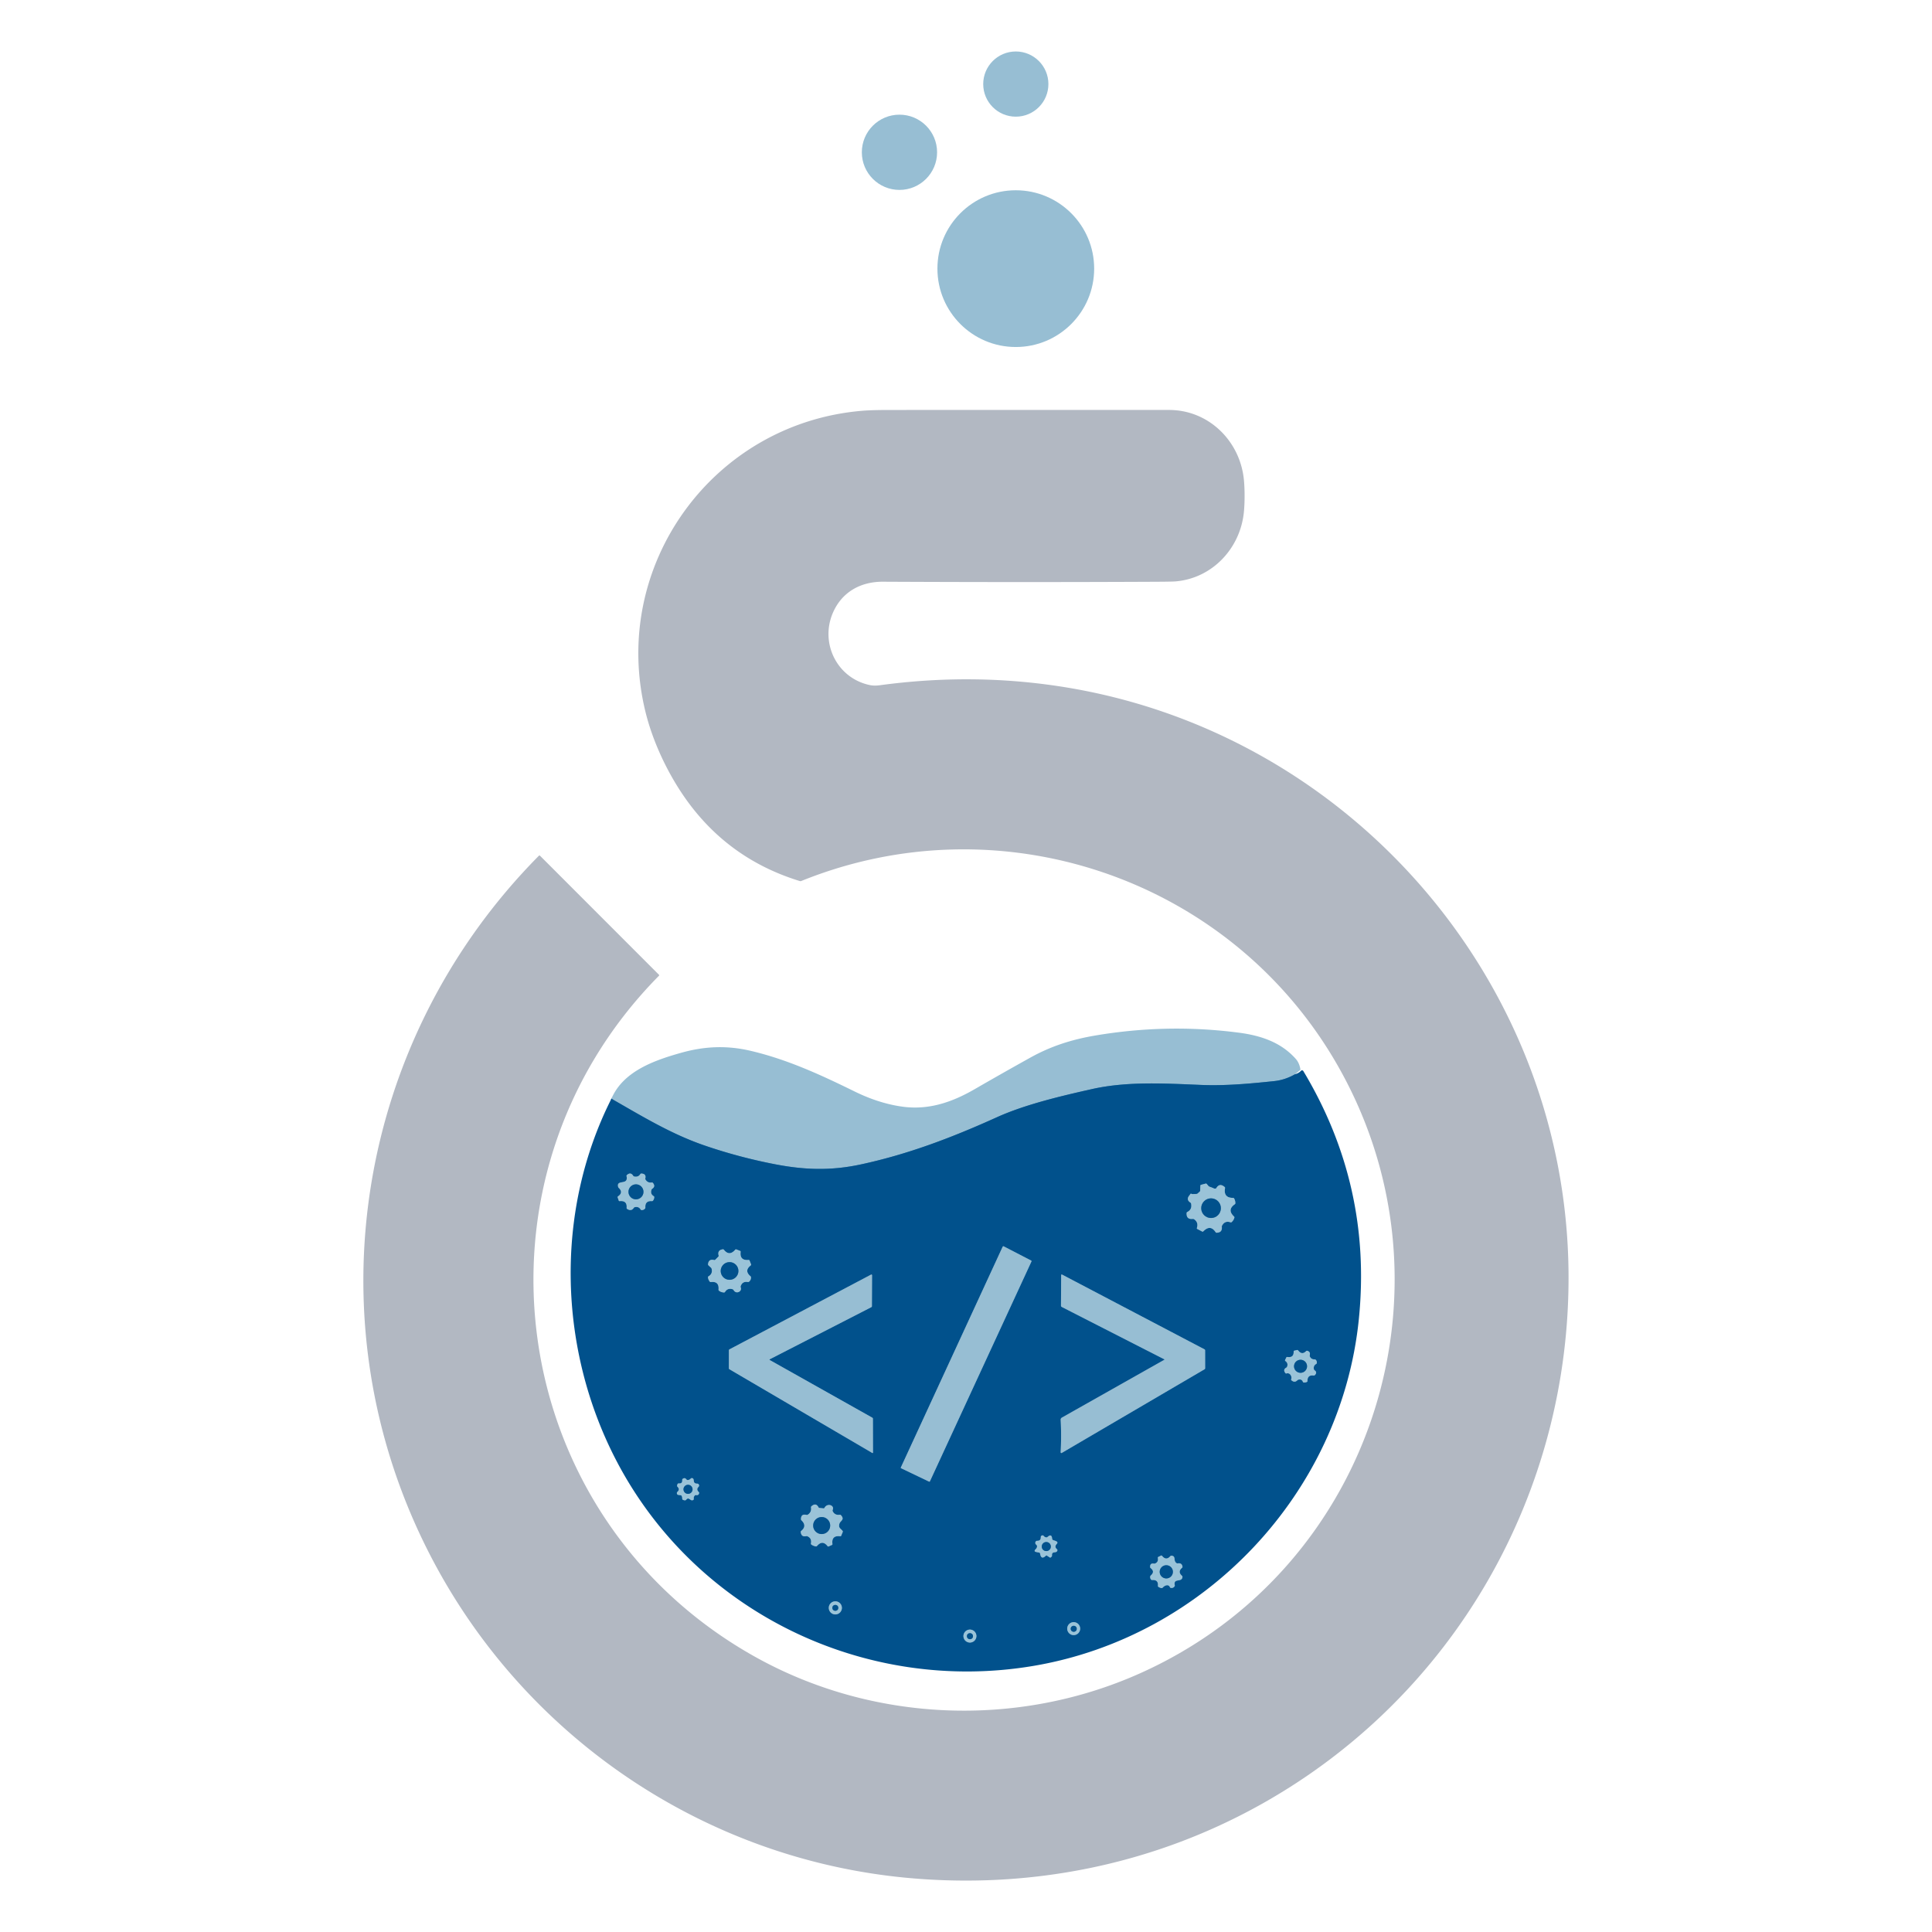 <?xml version="1.0" encoding="UTF-8" standalone="no"?>
<!DOCTYPE svg PUBLIC "-//W3C//DTD SVG 1.1//EN" "http://www.w3.org/Graphics/SVG/1.1/DTD/svg11.dtd">
<svg xmlns="http://www.w3.org/2000/svg" version="1.1" viewBox="0 0 1448 1448">
<g stroke-width="2.00" fill="none" stroke-linecap="butt">
<path stroke="#4c88b0" vector-effect="non-scaling-stroke" d="
  M 970.75 805.04
  Q 963.25 809.40 955.00 810.27
  C 937.36 812.13 918.59 813.89 900.26 813.14
  C 873.06 812.03 844.84 810.30 818.26 816.28
  C 795.73 821.35 768.52 827.70 747.30 837.29
  C 712.90 852.85 680.17 865.21 645.01 872.75
  C 622.97 877.48 603.40 876.91 581.26 872.67
  Q 554.33 867.50 528.42 858.65
  C 503.52 850.15 482.45 837.34 458.25 823.46"
/>
<path stroke="#4e8ab2" vector-effect="non-scaling-stroke" d="
  M 463.81 890.39
  Q 467.37 893.77 463.19 896.65
  A 0.71 0.63 -28.3 0 0 462.91 897.41
  L 463.73 899.82
  A 0.70 0.61 -11.5 0 0 464.43 900.22
  Q 470.16 899.68 469.63 905.27
  A 0.83 0.79 -71.8 0 0 469.99 906.04
  Q 473.13 908.07 474.98 905.29
  A 1.37 1.07 -74.2 0 1 475.72 904.75
  Q 478.69 904.09 480.12 906.45
  A 0.99 0.82 72.1 0 0 480.86 906.92
  Q 482.37 906.97 483.42 905.83
  A 1.30 0.99 69.9 0 0 483.69 904.96
  Q 483.40 899.87 488.54 900.22
  A 1.04 0.89 19.5 0 0 489.37 899.90
  Q 490.31 898.74 490.34 897.21
  A 0.94 0.78 18.9 0 0 489.89 896.47
  Q 487.20 894.80 488.30 891.66
  A 1.70 1.21 -15.2 0 1 488.90 890.93
  Q 491.49 889.16 489.32 886.55
  A 0.90 0.82 -22.6 0 0 488.51 886.26
  Q 485.42 886.72 483.80 884.08
  A 1.30 1.09 -58.0 0 1 483.67 883.16
  Q 484.43 879.67 480.64 879.55
  A 0.93 0.79 -71.1 0 0 479.90 879.99
  Q 478.36 882.43 475.28 881.76
  A 1.32 1.04 75.1 0 1 474.55 881.21
  Q 472.64 878.18 469.83 880.68
  A 0.92 0.79 65.3 0 0 469.59 881.51
  C 471.17 888.79 461.76 883.57 463.30 889.58
  A 1.85 1.33 22.1 0 0 463.81 890.39"
/>
<path stroke="#4c88b0" vector-effect="non-scaling-stroke" d="
  M 897.25 894.79
  L 893.46 895.00"
/>
<path stroke="#4e8ab2" vector-effect="non-scaling-stroke" d="
  M 893.46 895.00
  C 892.16 894.10 892.07 895.20 891.58 895.76
  Q 888.69 899.04 892.17 901.32
  A 1.28 1.05 14.9 0 1 892.70 902.06
  Q 893.63 906.47 889.84 908.38
  A 0.92 0.84 -13.3 0 0 889.35 909.10
  Q 889.06 914.11 893.96 913.56
  A 1.45 1.16 -26.2 0 1 894.87 913.76
  Q 898.39 916.13 897.06 920.27
  A 0.71 0.53 -68.6 0 0 897.28 921.06
  L 901.09 923.06
  A 0.80 0.59 -52.0 0 0 901.91 922.83
  Q 907.13 917.52 911.06 923.48
  A 0.96 0.86 71.0 0 0 911.83 923.91
  Q 916.14 923.81 915.74 919.53
  A 1.83 1.24 65.6 0 1 915.90 918.59
  Q 918.01 914.67 922.22 916.10
  A 0.91 0.79 31.6 0 0 923.07 915.96
  Q 924.62 914.58 925.15 912.59
  A 0.89 0.82 30.1 0 0 924.89 911.76
  Q 919.49 906.72 925.45 902.57
  A 1.01 0.93 -18.8 0 0 925.88 901.78
  Q 925.88 899.90 924.95 898.22
  A 0.90 0.83 -13.7 0 0 924.19 897.80
  Q 916.83 897.80 918.15 890.49
  A 0.91 0.84 -65.5 0 0 917.87 889.65
  Q 914.08 886.40 911.67 890.38
  A 0.98 0.83 -73.3 0 1 910.94 890.86
  Q 909.95 890.90 909.25 890.46"
/>
<path stroke="#4c88b0" vector-effect="non-scaling-stroke" d="
  M 909.25 890.46
  L 906.04 889.25"
/>
<path stroke="#4e8ab2" vector-effect="non-scaling-stroke" d="
  M 906.04 889.25
  L 904.38 887.29
  A 0.92 0.68 -24.3 0 0 903.53 887.11
  L 900.25 887.97
  A 0.80 0.60 -8.4 0 0 899.66 888.57
  L 899.51 892.29
  A 1.26 0.83 78.3 0 1 899.18 893.12
  L 897.25 894.79"
/>
<path stroke="#99c1d6" vector-effect="non-scaling-stroke" d="
  M 906.04 889.25
  Q 906.73 891.32 909.25 890.46"
/>
<path stroke="#99c1d6" vector-effect="non-scaling-stroke" d="
  M 893.46 895.00
  Q 895.60 896.42 897.25 894.79"
/>
<path stroke="#4c88b0" vector-effect="non-scaling-stroke" d="
  M 675.31 1100.39
  L 696.29 1110.43
  A 0.51 0.51 -64.7 0 0 696.97 1110.18
  L 773.06 945.45
  A 0.53 0.53 -64.2 0 0 772.82 944.76
  L 752.29 934.13
  A 0.60 0.60 -64.1 0 0 751.48 934.41
  L 675.14 1099.91
  A 0.37 0.36 25.8 0 0 675.31 1100.39"
/>
<path stroke="#4e8ab2" vector-effect="non-scaling-stroke" d="
  M 533.32 950.80
  Q 534.32 954.67 531.02 956.58
  A 0.80 0.72 -19.2 0 0 530.62 957.31
  Q 530.81 959.15 531.97 960.57
  A 0.94 0.83 -20.5 0 0 532.78 960.88
  Q 539.09 960.11 538.52 966.53
  A 1.00 0.87 -71.5 0 0 538.86 967.36
  Q 540.46 968.61 542.66 968.69
  A 0.91 0.79 -70.9 0 0 543.41 968.26
  Q 545.37 965.11 549.10 966.28
  A 1.32 1.06 79.2 0 1 549.80 966.88
  C 551.76 970.36 556.35 967.83 555.18 964.97
  A 1.56 1.10 50.5 0 1 555.11 964.04
  Q 556.37 960.15 560.46 960.85
  A 1.18 0.99 27.2 0 0 561.34 960.65
  Q 562.94 959.32 562.85 957.29
  A 1.21 1.05 21.9 0 0 562.43 956.48
  Q 557.60 952.36 562.61 948.45
  A 0.79 0.59 -32.1 0 0 562.92 947.66
  L 561.76 944.68
  A 0.78 0.59 -10.6 0 0 561.01 944.31
  Q 554.28 944.88 555.10 938.24
  A 0.70 0.61 -77.3 0 0 554.72 937.53
  L 551.82 936.39
  A 0.76 0.65 -58.1 0 0 551.03 936.64
  Q 546.65 941.79 542.56 936.67
  A 0.90 0.83 65.7 0 0 541.76 936.33
  Q 537.58 936.93 538.59 940.89
  A 1.04 0.71 65.1 0 1 538.44 941.79
  L 536.05 944.20
  A 1.05 0.69 23.4 0 1 535.15 944.36
  Q 531.12 943.40 530.68 947.45
  A 1.16 0.89 -69.7 0 0 530.96 948.34
  L 532.78 950.02
  A 1.72 0.73 32.4 0 1 533.32 950.80"
/>
<path stroke="#4c88b0" vector-effect="non-scaling-stroke" d="
  M 577.08 1018.67
  L 653.03 979.71
  A 0.84 0.83 -13.4 0 0 653.48 978.99
  L 653.58 955.74
  A 0.50 0.50 76.0 0 0 652.85 955.30
  L 546.74 1011.31
  A 0.85 0.83 -14.3 0 0 546.29 1012.05
  L 546.28 1025.49
  A 0.88 0.84 16.6 0 0 546.71 1026.24
  L 653.67 1088.91
  Q 654.30 1089.28 654.29 1088.55
  L 654.23 1063.29
  A 0.88 0.87 -75.3 0 0 653.79 1062.53
  L 577.07 1019.41
  Q 576.39 1019.03 577.08 1018.67"
/>
<path stroke="#4c88b0" vector-effect="non-scaling-stroke" d="
  M 872.70 1018.82
  Q 872.96 1018.95 872.71 1019.09
  L 795.84 1062.49
  A 1.72 1.71 74.0 0 0 794.96 1064.09
  Q 795.59 1076.13 794.96 1088.15
  Q 794.89 1089.46 796.02 1088.80
  L 902.79 1026.24
  A 0.90 0.87 -15.7 0 0 903.23 1025.48
  L 903.21 1012.05
  A 0.85 0.83 14.3 0 0 902.76 1011.31
  L 795.97 955.27
  A 0.44 0.44 -76.0 0 0 795.33 955.66
  L 795.19 978.52
  A 1.14 1.10 -76.6 0 0 795.79 979.54
  L 872.70 1018.82"
/>
<path stroke="#4e8ab2" vector-effect="non-scaling-stroke" d="
  M 964.22 1029.38
  C 966.70 1028.58 968.51 1031.51 967.73 1033.66
  A 0.80 0.71 -60.2 0 0 967.90 1034.48
  Q 970.25 1036.57 972.30 1034.54
  A 1.96 1.14 -61.7 0 1 973.13 1034.03
  Q 975.62 1033.42 976.48 1035.63
  A 0.88 0.71 79.1 0 0 977.13 1036.18
  Q 978.39 1036.28 979.51 1035.72
  A 0.85 0.77 77.2 0 0 979.93 1034.97
  Q 979.92 1030.30 984.53 1030.93
  A 1.11 0.96 24.5 0 0 985.39 1030.68
  Q 987.51 1028.64 985.28 1027.01
  A 1.36 1.01 18.6 0 1 984.75 1026.25
  Q 984.20 1023.57 986.37 1022.31
  A 1.14 0.87 -15.7 0 0 986.92 1021.58
  Q 987.11 1020.10 986.07 1019.09
  A 1.27 0.89 -17.5 0 0 985.19 1018.81
  Q 982.73 1018.91 981.70 1016.65
  A 1.68 1.15 -58.6 0 1 981.65 1015.69
  Q 982.28 1013.07 979.73 1012.39
  A 0.92 0.83 -59.3 0 0 978.89 1012.65
  Q 975.79 1015.83 972.98 1012.17
  A 0.93 0.67 60.4 0 0 972.18 1011.80
  L 970.00 1012.32
  A 0.74 0.56 84.2 0 0 969.57 1013.02
  Q 969.70 1017.77 964.90 1017.03
  A 0.81 0.60 15.0 0 0 964.11 1017.34
  L 963.13 1019.35
  A 0.69 0.53 31.8 0 0 963.41 1020.10
  Q 965.60 1021.62 964.65 1024.34
  A 1.42 1.09 -10.2 0 1 964.02 1025.03
  Q 961.32 1026.51 963.43 1029.17
  A 0.76 0.67 -26.7 0 0 964.22 1029.38"
/>
<path stroke="#4e8ab2" vector-effect="non-scaling-stroke" d="
  M 510.93 1121.25
  Q 511.37 1122.15 511.32 1123.18
  A 0.94 0.75 -75.8 0 0 511.68 1123.98
  Q 512.56 1124.52 513.60 1124.44
  A 1.31 0.80 -63.7 0 0 514.38 1123.95
  C 516.39 1121.41 517.51 1125.64 519.67 1124.12
  A 0.95 0.72 72.2 0 0 519.96 1123.30
  Q 519.76 1121.79 520.84 1120.76
  A 1.13 0.87 23.6 0 1 521.72 1120.54
  Q 523.70 1120.88 523.98 1119.01
  A 1.05 0.81 30.4 0 0 523.65 1118.19
  Q 521.66 1116.28 523.46 1114.44
  A 1.60 0.77 -34.4 0 0 523.94 1113.60
  Q 524.03 1112.80 523.39 1112.22
  A 1.47 0.82 -12.6 0 0 522.49 1111.95
  C 518.36 1111.91 521.30 1107.86 518.40 1107.82
  A 1.28 0.76 -59.4 0 0 517.60 1108.26
  Q 516.69 1109.27 515.26 1109.26
  A 1.13 0.83 66.3 0 1 514.48 1108.81
  Q 513.26 1107.15 511.62 1108.43
  A 1.01 0.82 72.2 0 0 511.30 1109.25
  Q 511.54 1112.07 508.75 1111.78
  A 0.92 0.72 17.0 0 0 507.95 1112.09
  Q 507.53 1112.73 507.47 1113.53
  A 1.24 0.91 29.7 0 0 507.85 1114.38
  Q 509.72 1116.23 507.76 1118.09
  A 1.49 0.77 -32.9 0 0 507.29 1118.91
  Q 507.25 1119.59 507.72 1120.13
  A 1.29 0.41 2.3 0 0 508.58 1120.44
  L 510.22 1120.66
  A 1.07 0.77 75.5 0 1 510.93 1121.25"
/>
<path stroke="#4e8ab2" vector-effect="non-scaling-stroke" d="
  M 631.47 1147.35
  C 629.86 1145.35 628.33 1145.23 629.09 1142.14
  C 629.70 1139.68 633.43 1139.13 630.26 1135.59
  A 0.99 0.86 -21.9 0 0 629.42 1135.30
  Q 625.59 1135.83 624.05 1132.52
  A 1.23 0.88 -52.1 0 1 624.09 1131.62
  C 625.62 1128.12 619.92 1126.20 617.89 1130.18
  A 0.76 0.59 14.1 0 1 617.19 1130.49
  L 614.21 1130.18
  A 0.99 0.78 -6.8 0 1 613.49 1129.74
  Q 611.51 1125.92 608.11 1128.98
  A 0.99 0.87 66.4 0 0 607.84 1129.82
  Q 608.38 1133.34 605.38 1135.26
  A 1.30 1.09 32.0 0 1 604.46 1135.39
  Q 600.27 1134.39 600.33 1138.66
  A 1.27 1.12 24.2 0 0 600.71 1139.49
  Q 605.04 1143.68 600.47 1147.42
  A 0.95 0.87 -24.6 0 0 600.13 1148.23
  Q 600.60 1152.13 604.19 1151.33
  A 1.64 1.18 -31.5 0 1 605.14 1151.40
  Q 608.57 1152.96 607.78 1156.79
  A 0.83 0.74 -68.0 0 0 608.07 1157.59
  Q 609.58 1158.71 611.51 1159.02
  A 0.90 0.85 -64.3 0 0 612.32 1158.71
  Q 616.42 1153.87 620.28 1158.86
  A 0.63 0.62 -31.0 0 0 621.03 1159.04
  L 623.52 1157.92
  A 0.66 0.63 -16.2 0 0 623.91 1157.24
  Q 623.02 1150.59 629.75 1151.39
  A 0.70 0.63 13.4 0 0 630.46 1151.00
  L 631.60 1148.23
  A 0.86 0.86 -53.5 0 0 631.47 1147.35"
/>
<path stroke="#4e8ab2" vector-effect="non-scaling-stroke" d="
  M 779.51 1164.31
  Q 780.32 1169.40 783.86 1165.98
  A 0.66 0.59 -49.2 0 1 784.63 1165.88
  L 786.63 1167.20
  A 0.82 0.52 37.8 0 0 787.48 1167.28
  L 788.22 1166.61
  A 1.23 0.53 80.7 0 0 788.45 1165.70
  C 788.24 1162.05 791.98 1164.61 792.51 1161.94
  A 0.97 0.76 29.4 0 0 792.17 1161.12
  Q 790.01 1159.27 791.99 1157.19
  C 793.93 1155.14 789.93 1154.74 789.01 1154.12
  A 1.11 0.98 -77.3 0 1 788.57 1153.32
  Q 788.21 1149.11 785.10 1151.94
  A 1.22 0.93 -58.2 0 1 784.24 1152.27
  Q 783.02 1152.13 782.24 1151.18
  A 1.15 0.71 62.0 0 0 781.47 1150.73
  Q 780.82 1150.74 780.33 1151.21
  A 1.25 0.78 76.0 0 0 780.05 1152.08
  Q 780.14 1154.89 777.30 1154.81
  A 1.14 0.88 16.3 0 0 776.45 1155.14
  Q 775.27 1156.57 776.75 1157.85
  A 1.43 0.86 28.1 0 1 777.23 1158.65
  Q 777.35 1160.01 776.26 1161.05
  Q 774.48 1162.74 776.58 1163.18
  L 778.95 1163.67
  A 0.80 0.70 89.8 0 1 779.51 1164.31"
/>
<path stroke="#4e8ab2" vector-effect="non-scaling-stroke" d="
  M 864.77 1171.90
  Q 861.87 1171.40 862.00 1174.50
  A 1.14 1.00 20.2 0 0 862.43 1175.29
  Q 865.75 1177.88 862.59 1180.69
  A 1.68 1.07 -25.8 0 0 862.08 1181.51
  Q 861.84 1182.80 862.71 1183.87
  A 1.05 0.85 -18.1 0 0 863.55 1184.19
  Q 868.28 1183.88 867.84 1188.53
  A 0.88 0.78 -72.4 0 0 868.19 1189.32
  Q 869.24 1190.02 870.55 1190.25
  A 0.95 0.83 -62.1 0 0 871.36 1189.94
  C 872.84 1188.26 875.68 1187.04 876.81 1189.49
  A 1.10 0.77 77.3 0 0 877.47 1190.09
  Q 879.24 1190.43 880.31 1188.93
  A 1.28 0.98 62.0 0 0 880.46 1188.02
  C 879.31 1182.45 886.00 1186.32 886.23 1181.80
  A 1.14 0.90 25.6 0 0 885.83 1180.98
  Q 882.44 1178.01 885.91 1175.06
  A 1.00 0.86 -26.3 0 0 886.26 1174.24
  Q 885.86 1171.26 882.75 1171.71
  A 1.50 1.03 -24.8 0 1 881.82 1171.55
  C 879.08 1169.73 881.72 1166.25 877.97 1165.96
  A 1.12 0.97 -64.7 0 0 877.13 1166.33
  Q 873.99 1169.87 871.01 1166.15
  A 0.77 0.56 55.8 0 0 870.21 1165.86
  L 868.06 1166.92
  A 0.81 0.55 74.3 0 0 867.79 1167.73
  Q 868.35 1170.68 865.72 1171.82
  A 1.89 1.20 27.6 0 1 864.77 1171.90"
/>
<path stroke="#4e8ab2" vector-effect="non-scaling-stroke" d="
  M 630.98 1205.07
  A 4.91 4.91 0.0 0 0 626.07 1200.16
  A 4.91 4.91 0.0 0 0 621.16 1205.07
  A 4.91 4.91 0.0 0 0 626.07 1209.98
  A 4.91 4.91 0.0 0 0 630.98 1205.07"
/>
<path stroke="#4e8ab2" vector-effect="non-scaling-stroke" d="
  M 809.56 1220.63
  A 4.85 4.85 0.0 0 0 804.71 1215.78
  A 4.85 4.85 0.0 0 0 799.86 1220.63
  A 4.85 4.85 0.0 0 0 804.71 1225.48
  A 4.85 4.85 0.0 0 0 809.56 1220.63"
/>
<path stroke="#4e8ab2" vector-effect="non-scaling-stroke" d="
  M 731.80 1226.21
  A 4.86 4.86 0.0 0 0 726.94 1221.35
  A 4.86 4.86 0.0 0 0 722.08 1226.21
  A 4.86 4.86 0.0 0 0 726.94 1231.07
  A 4.86 4.86 0.0 0 0 731.80 1226.21"
/>
<path stroke="#4e8ab2" vector-effect="non-scaling-stroke" d="
  M 482.27 893.26
  A 5.62 5.62 0.0 0 0 476.65 887.64
  A 5.62 5.62 0.0 0 0 471.03 893.26
  A 5.62 5.62 0.0 0 0 476.65 898.88
  A 5.62 5.62 0.0 0 0 482.27 893.26"
/>
<path stroke="#4e8ab2" vector-effect="non-scaling-stroke" d="
  M 915.02 905.51
  A 7.36 7.36 0.0 0 0 907.66 898.15
  A 7.36 7.36 0.0 0 0 900.30 905.51
  A 7.36 7.36 0.0 0 0 907.66 912.87
  A 7.36 7.36 0.0 0 0 915.02 905.51"
/>
<path stroke="#4e8ab2" vector-effect="non-scaling-stroke" d="
  M 553.42 952.56
  A 6.63 6.63 0.0 0 0 546.79 945.93
  A 6.63 6.63 0.0 0 0 540.16 952.56
  A 6.63 6.63 0.0 0 0 546.79 959.19
  A 6.63 6.63 0.0 0 0 553.42 952.56"
/>
<path stroke="#4e8ab2" vector-effect="non-scaling-stroke" d="
  M 979.61 1024.01
  A 4.88 4.88 0.0 0 0 974.73 1019.13
  A 4.88 4.88 0.0 0 0 969.85 1024.01
  A 4.88 4.88 0.0 0 0 974.73 1028.89
  A 4.88 4.88 0.0 0 0 979.61 1024.01"
/>
<path stroke="#4e8ab2" vector-effect="non-scaling-stroke" d="
  M 519.06 1116.22
  A 3.40 3.40 0.0 0 0 515.66 1112.82
  A 3.40 3.40 0.0 0 0 512.26 1116.22
  A 3.40 3.40 0.0 0 0 515.66 1119.62
  A 3.40 3.40 0.0 0 0 519.06 1116.22"
/>
<path stroke="#4e8ab2" vector-effect="non-scaling-stroke" d="
  M 622.21 1143.37
  A 6.38 6.38 0.0 0 0 615.83 1136.99
  A 6.38 6.38 0.0 0 0 609.45 1143.37
  A 6.38 6.38 0.0 0 0 615.83 1149.75
  A 6.38 6.38 0.0 0 0 622.21 1143.37"
/>
<path stroke="#4e8ab2" vector-effect="non-scaling-stroke" d="
  M 787.58 1159.11
  A 3.40 3.40 0.0 0 0 784.18 1155.71
  A 3.40 3.40 0.0 0 0 780.78 1159.11
  A 3.40 3.40 0.0 0 0 784.18 1162.51
  A 3.40 3.40 0.0 0 0 787.58 1159.11"
/>
<path stroke="#4e8ab2" vector-effect="non-scaling-stroke" d="
  M 879.07 1178.06
  A 4.95 4.95 0.0 0 0 874.12 1173.11
  A 4.95 4.95 0.0 0 0 869.17 1178.06
  A 4.95 4.95 0.0 0 0 874.12 1183.01
  A 4.95 4.95 0.0 0 0 879.07 1178.06"
/>
<path stroke="#4e8ab2" vector-effect="non-scaling-stroke" d="
  M 628.28 1205.06
  A 2.22 2.22 0.0 0 0 626.06 1202.84
  A 2.22 2.22 0.0 0 0 623.84 1205.06
  A 2.22 2.22 0.0 0 0 626.06 1207.28
  A 2.22 2.22 0.0 0 0 628.28 1205.06"
/>
<path stroke="#4e8ab2" vector-effect="non-scaling-stroke" d="
  M 806.99 1220.75
  A 2.25 2.25 0.0 0 0 804.74 1218.50
  A 2.25 2.25 0.0 0 0 802.49 1220.75
  A 2.25 2.25 0.0 0 0 804.74 1223.00
  A 2.25 2.25 0.0 0 0 806.99 1220.75"
/>
<path stroke="#4e8ab2" vector-effect="non-scaling-stroke" d="
  M 729.23 1226.29
  A 2.27 2.27 0.0 0 0 726.96 1224.02
  A 2.27 2.27 0.0 0 0 724.69 1226.29
  A 2.27 2.27 0.0 0 0 726.96 1228.56
  A 2.27 2.27 0.0 0 0 729.23 1226.29"
/>
</g>
<circle fill="#97bed3" cx="761.33" cy="63.01" r="24.43"/>
<circle fill="#97bed3" cx="674.13" cy="114.14" r="28.20"/>
<circle fill="#97bed3" cx="761.32" cy="201.34" r="58.74"/>
<path fill="#b2b8c2" d="
  M 680.50 1407.47
  C 527.12 1393.37 391.65 1300.86 321.75 1164.28
  C 232.36 989.65 266.90 779.63 403.94 641.31
  A 0.52 0.52 47.8 0 1 404.67 641.30
  L 493.90 730.59
  A 0.49 0.49 44.8 0 1 493.90 731.29
  C 343.18 883.78 378.27 1136.38 565.32 1241.41
  C 653.36 1290.84 762.01 1295.41 854.20 1254.23
  C 1031.16 1175.18 1098.13 959.57 999.85 793.92
  C 918.52 656.86 748.25 600.50 600.47 660.32
  A 1.42 1.40 -47.0 0 1 599.52 660.36
  Q 543.76 643.28 511.30 594.93
  C 499.62 577.53 489.09 555.39 483.69 533.22
  C 457.07 423.89 534.31 317.18 646.33 307.86
  Q 653.27 307.28 666.31 307.27
  Q 771.28 307.23 876.25 307.26
  C 905.56 307.26 929.05 330.03 932.21 358.92
  C 932.96 365.79 933.02 376.26 932.27 383.81
  C 929.57 411.05 908.54 433.46 881.00 435.75
  Q 878.43 435.96 866.81 436.02
  Q 764.28 436.51 661.76 435.99
  C 644.92 435.91 631.04 443.77 624.33 459.07
  C 614.32 481.90 627.29 508.39 652.05 513.48
  Q 655.26 514.14 659.47 513.57
  Q 727.83 504.30 793.93 514.37
  C 1010.04 547.31 1173.49 734.15 1175.58 953.29
  C 1177.16 1119.35 1089.07 1272.59 943.56 1353.20
  C 862.87 1397.90 771.75 1415.86 680.50 1407.47
  Z"
/>
<path fill="#97bed3" d="
  M 970.75 805.04
  Q 963.25 809.40 955.00 810.27
  C 937.36 812.13 918.59 813.89 900.26 813.14
  C 873.06 812.03 844.84 810.30 818.26 816.28
  C 795.73 821.35 768.52 827.70 747.30 837.29
  C 712.90 852.85 680.17 865.21 645.01 872.75
  C 622.97 877.48 603.40 876.91 581.26 872.67
  Q 554.33 867.50 528.42 858.65
  C 503.52 850.15 482.45 837.34 458.25 823.46
  C 467.02 802.90 490.32 794.72 510.60 789.02
  C 528.34 784.05 545.03 783.42 562.79 787.62
  C 590.25 794.10 615.20 805.60 640.39 817.98
  Q 658.70 826.99 676.31 829.42
  C 696.05 832.15 713.58 826.08 730.40 816.37
  Q 751.20 804.35 772.19 792.68
  C 787.67 784.08 803.22 779.09 821.02 776.08
  Q 874.86 766.98 928.48 773.97
  C 945.08 776.14 960.22 781.20 971.27 793.76
  Q 973.75 796.58 974.61 801.24
  A 0.99 0.71 69.7 0 1 974.37 802.11
  L 970.75 805.04
  Z"
/>
<path fill="#01518c" d="
  M 458.25 823.46
  C 482.45 837.34 503.52 850.15 528.42 858.65
  Q 554.33 867.50 581.26 872.67
  C 603.40 876.91 622.97 877.48 645.01 872.75
  C 680.17 865.21 712.90 852.85 747.30 837.29
  C 768.52 827.70 795.73 821.35 818.26 816.28
  C 844.84 810.30 873.06 812.03 900.26 813.14
  C 918.59 813.89 937.36 812.13 955.00 810.27
  Q 963.25 809.40 970.75 805.04
  Q 973.24 804.42 975.08 802.52
  A 1.10 1.10 51.5 0 1 976.81 802.72
  Q 1028.51 888.77 1018.44 988.57
  C 1005.31 1118.81 903.34 1226.87 774.42 1248.58
  C 648.48 1269.80 521.52 1208.56 462.20 1095.20
  C 418.54 1011.77 415.33 908.39 458.25 823.46
  Z
  M 463.81 890.39
  Q 467.37 893.77 463.19 896.65
  A 0.71 0.63 -28.3 0 0 462.91 897.41
  L 463.73 899.82
  A 0.70 0.61 -11.5 0 0 464.43 900.22
  Q 470.16 899.68 469.63 905.27
  A 0.83 0.79 -71.8 0 0 469.99 906.04
  Q 473.13 908.07 474.98 905.29
  A 1.37 1.07 -74.2 0 1 475.72 904.75
  Q 478.69 904.09 480.12 906.45
  A 0.99 0.82 72.1 0 0 480.86 906.92
  Q 482.37 906.97 483.42 905.83
  A 1.30 0.99 69.9 0 0 483.69 904.96
  Q 483.40 899.87 488.54 900.22
  A 1.04 0.89 19.5 0 0 489.37 899.90
  Q 490.31 898.74 490.34 897.21
  A 0.94 0.78 18.9 0 0 489.89 896.47
  Q 487.20 894.80 488.30 891.66
  A 1.70 1.21 -15.2 0 1 488.90 890.93
  Q 491.49 889.16 489.32 886.55
  A 0.90 0.82 -22.6 0 0 488.51 886.26
  Q 485.42 886.72 483.80 884.08
  A 1.30 1.09 -58.0 0 1 483.67 883.16
  Q 484.43 879.67 480.64 879.55
  A 0.93 0.79 -71.1 0 0 479.90 879.99
  Q 478.36 882.43 475.28 881.76
  A 1.32 1.04 75.1 0 1 474.55 881.21
  Q 472.64 878.18 469.83 880.68
  A 0.92 0.79 65.3 0 0 469.59 881.51
  C 471.17 888.79 461.76 883.57 463.30 889.58
  A 1.85 1.33 22.1 0 0 463.81 890.39
  Z
  M 897.25 894.79
  L 893.46 895.00
  C 892.16 894.10 892.07 895.20 891.58 895.76
  Q 888.69 899.04 892.17 901.32
  A 1.28 1.05 14.9 0 1 892.70 902.06
  Q 893.63 906.47 889.84 908.38
  A 0.92 0.84 -13.3 0 0 889.35 909.10
  Q 889.06 914.11 893.96 913.56
  A 1.45 1.16 -26.2 0 1 894.87 913.76
  Q 898.39 916.13 897.06 920.27
  A 0.71 0.53 -68.6 0 0 897.28 921.06
  L 901.09 923.06
  A 0.80 0.59 -52.0 0 0 901.91 922.83
  Q 907.13 917.52 911.06 923.48
  A 0.96 0.86 71.0 0 0 911.83 923.91
  Q 916.14 923.81 915.74 919.53
  A 1.83 1.24 65.6 0 1 915.90 918.59
  Q 918.01 914.67 922.22 916.10
  A 0.91 0.79 31.6 0 0 923.07 915.96
  Q 924.62 914.58 925.15 912.59
  A 0.89 0.82 30.1 0 0 924.89 911.76
  Q 919.49 906.72 925.45 902.57
  A 1.01 0.93 -18.8 0 0 925.88 901.78
  Q 925.88 899.90 924.95 898.22
  A 0.90 0.83 -13.7 0 0 924.19 897.80
  Q 916.83 897.80 918.15 890.49
  A 0.91 0.84 -65.5 0 0 917.87 889.65
  Q 914.08 886.40 911.67 890.38
  A 0.98 0.83 -73.3 0 1 910.94 890.86
  Q 909.95 890.90 909.25 890.46
  L 906.04 889.25
  L 904.38 887.29
  A 0.92 0.68 -24.3 0 0 903.53 887.11
  L 900.25 887.97
  A 0.80 0.60 -8.4 0 0 899.66 888.57
  L 899.51 892.29
  A 1.26 0.83 78.3 0 1 899.18 893.12
  L 897.25 894.79
  Z
  M 675.31 1100.39
  L 696.29 1110.43
  A 0.51 0.51 -64.7 0 0 696.97 1110.18
  L 773.06 945.45
  A 0.53 0.53 -64.2 0 0 772.82 944.76
  L 752.29 934.13
  A 0.60 0.60 -64.1 0 0 751.48 934.41
  L 675.14 1099.91
  A 0.37 0.36 25.8 0 0 675.31 1100.39
  Z
  M 533.32 950.80
  Q 534.32 954.67 531.02 956.58
  A 0.80 0.72 -19.2 0 0 530.62 957.31
  Q 530.81 959.15 531.97 960.57
  A 0.94 0.83 -20.5 0 0 532.78 960.88
  Q 539.09 960.11 538.52 966.53
  A 1.00 0.87 -71.5 0 0 538.86 967.36
  Q 540.46 968.61 542.66 968.69
  A 0.91 0.79 -70.9 0 0 543.41 968.26
  Q 545.37 965.11 549.10 966.28
  A 1.32 1.06 79.2 0 1 549.80 966.88
  C 551.76 970.36 556.35 967.83 555.18 964.97
  A 1.56 1.10 50.5 0 1 555.11 964.04
  Q 556.37 960.15 560.46 960.85
  A 1.18 0.99 27.2 0 0 561.34 960.65
  Q 562.94 959.32 562.85 957.29
  A 1.21 1.05 21.9 0 0 562.43 956.48
  Q 557.60 952.36 562.61 948.45
  A 0.79 0.59 -32.1 0 0 562.92 947.66
  L 561.76 944.68
  A 0.78 0.59 -10.6 0 0 561.01 944.31
  Q 554.28 944.88 555.10 938.24
  A 0.70 0.61 -77.3 0 0 554.72 937.53
  L 551.82 936.39
  A 0.76 0.65 -58.1 0 0 551.03 936.64
  Q 546.65 941.79 542.56 936.67
  A 0.90 0.83 65.7 0 0 541.76 936.33
  Q 537.58 936.93 538.59 940.89
  A 1.04 0.71 65.1 0 1 538.44 941.79
  L 536.05 944.20
  A 1.05 0.69 23.4 0 1 535.15 944.36
  Q 531.12 943.40 530.68 947.45
  A 1.16 0.89 -69.7 0 0 530.96 948.34
  L 532.78 950.02
  A 1.72 0.73 32.4 0 1 533.32 950.80
  Z
  M 577.08 1018.67
  L 653.03 979.71
  A 0.84 0.83 -13.4 0 0 653.48 978.99
  L 653.58 955.74
  A 0.50 0.50 76.0 0 0 652.85 955.30
  L 546.74 1011.31
  A 0.85 0.83 -14.3 0 0 546.29 1012.05
  L 546.28 1025.49
  A 0.88 0.84 16.6 0 0 546.71 1026.24
  L 653.67 1088.91
  Q 654.30 1089.28 654.29 1088.55
  L 654.23 1063.29
  A 0.88 0.87 -75.3 0 0 653.79 1062.53
  L 577.07 1019.41
  Q 576.39 1019.03 577.08 1018.67
  Z
  M 872.70 1018.82
  Q 872.96 1018.95 872.71 1019.09
  L 795.84 1062.49
  A 1.72 1.71 74.0 0 0 794.96 1064.09
  Q 795.59 1076.13 794.96 1088.15
  Q 794.89 1089.46 796.02 1088.80
  L 902.79 1026.24
  A 0.90 0.87 -15.7 0 0 903.23 1025.48
  L 903.21 1012.05
  A 0.85 0.83 14.3 0 0 902.76 1011.31
  L 795.97 955.27
  A 0.44 0.44 -76.0 0 0 795.33 955.66
  L 795.19 978.52
  A 1.14 1.10 -76.6 0 0 795.79 979.54
  L 872.70 1018.82
  Z
  M 964.22 1029.38
  C 966.70 1028.58 968.51 1031.51 967.73 1033.66
  A 0.80 0.71 -60.2 0 0 967.90 1034.48
  Q 970.25 1036.57 972.30 1034.54
  A 1.96 1.14 -61.7 0 1 973.13 1034.03
  Q 975.62 1033.42 976.48 1035.63
  A 0.88 0.71 79.1 0 0 977.13 1036.18
  Q 978.39 1036.28 979.51 1035.72
  A 0.85 0.77 77.2 0 0 979.93 1034.97
  Q 979.92 1030.30 984.53 1030.93
  A 1.11 0.96 24.5 0 0 985.39 1030.68
  Q 987.51 1028.64 985.28 1027.01
  A 1.36 1.01 18.6 0 1 984.75 1026.25
  Q 984.20 1023.57 986.37 1022.31
  A 1.14 0.87 -15.7 0 0 986.92 1021.58
  Q 987.11 1020.10 986.07 1019.09
  A 1.27 0.89 -17.5 0 0 985.19 1018.81
  Q 982.73 1018.91 981.70 1016.65
  A 1.68 1.15 -58.6 0 1 981.65 1015.69
  Q 982.28 1013.07 979.73 1012.39
  A 0.92 0.83 -59.3 0 0 978.89 1012.65
  Q 975.79 1015.83 972.98 1012.17
  A 0.93 0.67 60.4 0 0 972.18 1011.80
  L 970.00 1012.32
  A 0.74 0.56 84.2 0 0 969.57 1013.02
  Q 969.70 1017.77 964.90 1017.03
  A 0.81 0.60 15.0 0 0 964.11 1017.34
  L 963.13 1019.35
  A 0.69 0.53 31.8 0 0 963.41 1020.10
  Q 965.60 1021.62 964.65 1024.34
  A 1.42 1.09 -10.2 0 1 964.02 1025.03
  Q 961.32 1026.51 963.43 1029.17
  A 0.76 0.67 -26.7 0 0 964.22 1029.38
  Z
  M 510.93 1121.25
  Q 511.37 1122.15 511.32 1123.18
  A 0.94 0.75 -75.8 0 0 511.68 1123.98
  Q 512.56 1124.52 513.60 1124.44
  A 1.31 0.80 -63.7 0 0 514.38 1123.95
  C 516.39 1121.41 517.51 1125.64 519.67 1124.12
  A 0.95 0.72 72.2 0 0 519.96 1123.30
  Q 519.76 1121.79 520.84 1120.76
  A 1.13 0.87 23.6 0 1 521.72 1120.54
  Q 523.70 1120.88 523.98 1119.01
  A 1.05 0.81 30.4 0 0 523.65 1118.19
  Q 521.66 1116.28 523.46 1114.44
  A 1.60 0.77 -34.4 0 0 523.94 1113.60
  Q 524.03 1112.80 523.39 1112.22
  A 1.47 0.82 -12.6 0 0 522.49 1111.95
  C 518.36 1111.91 521.30 1107.86 518.40 1107.82
  A 1.28 0.76 -59.4 0 0 517.60 1108.26
  Q 516.69 1109.27 515.26 1109.26
  A 1.13 0.83 66.3 0 1 514.48 1108.81
  Q 513.26 1107.15 511.62 1108.43
  A 1.01 0.82 72.2 0 0 511.30 1109.25
  Q 511.54 1112.07 508.75 1111.78
  A 0.92 0.72 17.0 0 0 507.95 1112.09
  Q 507.53 1112.73 507.47 1113.53
  A 1.24 0.91 29.7 0 0 507.85 1114.38
  Q 509.72 1116.23 507.76 1118.09
  A 1.49 0.77 -32.9 0 0 507.29 1118.91
  Q 507.25 1119.59 507.72 1120.13
  A 1.29 0.41 2.3 0 0 508.58 1120.44
  L 510.22 1120.66
  A 1.07 0.77 75.5 0 1 510.93 1121.25
  Z
  M 631.47 1147.35
  C 629.86 1145.35 628.33 1145.23 629.09 1142.14
  C 629.70 1139.68 633.43 1139.13 630.26 1135.59
  A 0.99 0.86 -21.9 0 0 629.42 1135.30
  Q 625.59 1135.83 624.05 1132.52
  A 1.23 0.88 -52.1 0 1 624.09 1131.62
  C 625.62 1128.12 619.92 1126.20 617.89 1130.18
  A 0.76 0.59 14.1 0 1 617.19 1130.49
  L 614.21 1130.18
  A 0.99 0.78 -6.8 0 1 613.49 1129.74
  Q 611.51 1125.92 608.11 1128.98
  A 0.99 0.87 66.4 0 0 607.84 1129.82
  Q 608.38 1133.34 605.38 1135.26
  A 1.30 1.09 32.0 0 1 604.46 1135.39
  Q 600.27 1134.39 600.33 1138.66
  A 1.27 1.12 24.2 0 0 600.71 1139.49
  Q 605.04 1143.68 600.47 1147.42
  A 0.95 0.87 -24.6 0 0 600.13 1148.23
  Q 600.60 1152.13 604.19 1151.33
  A 1.64 1.18 -31.5 0 1 605.14 1151.40
  Q 608.57 1152.96 607.78 1156.79
  A 0.83 0.74 -68.0 0 0 608.07 1157.59
  Q 609.58 1158.71 611.51 1159.02
  A 0.90 0.85 -64.3 0 0 612.32 1158.71
  Q 616.42 1153.87 620.28 1158.86
  A 0.63 0.62 -31.0 0 0 621.03 1159.04
  L 623.52 1157.92
  A 0.66 0.63 -16.2 0 0 623.91 1157.24
  Q 623.02 1150.59 629.75 1151.39
  A 0.70 0.63 13.4 0 0 630.46 1151.00
  L 631.60 1148.23
  A 0.86 0.86 -53.5 0 0 631.47 1147.35
  Z
  M 779.51 1164.31
  Q 780.32 1169.40 783.86 1165.98
  A 0.66 0.59 -49.2 0 1 784.63 1165.88
  L 786.63 1167.20
  A 0.82 0.52 37.8 0 0 787.48 1167.28
  L 788.22 1166.61
  A 1.23 0.53 80.7 0 0 788.45 1165.70
  C 788.24 1162.05 791.98 1164.61 792.51 1161.94
  A 0.97 0.76 29.4 0 0 792.17 1161.12
  Q 790.01 1159.27 791.99 1157.19
  C 793.93 1155.14 789.93 1154.74 789.01 1154.12
  A 1.11 0.98 -77.3 0 1 788.57 1153.32
  Q 788.21 1149.11 785.10 1151.94
  A 1.22 0.93 -58.2 0 1 784.24 1152.27
  Q 783.02 1152.13 782.24 1151.18
  A 1.15 0.71 62.0 0 0 781.47 1150.73
  Q 780.82 1150.74 780.33 1151.21
  A 1.25 0.78 76.0 0 0 780.05 1152.08
  Q 780.14 1154.89 777.30 1154.81
  A 1.14 0.88 16.3 0 0 776.45 1155.14
  Q 775.27 1156.57 776.75 1157.85
  A 1.43 0.86 28.1 0 1 777.23 1158.65
  Q 777.35 1160.01 776.26 1161.05
  Q 774.48 1162.74 776.58 1163.18
  L 778.95 1163.67
  A 0.80 0.70 89.8 0 1 779.51 1164.31
  Z
  M 864.77 1171.90
  Q 861.87 1171.40 862.00 1174.50
  A 1.14 1.00 20.2 0 0 862.43 1175.29
  Q 865.75 1177.88 862.59 1180.69
  A 1.68 1.07 -25.8 0 0 862.08 1181.51
  Q 861.84 1182.80 862.71 1183.87
  A 1.05 0.85 -18.1 0 0 863.55 1184.19
  Q 868.28 1183.88 867.84 1188.53
  A 0.88 0.78 -72.4 0 0 868.19 1189.32
  Q 869.24 1190.02 870.55 1190.25
  A 0.95 0.83 -62.1 0 0 871.36 1189.94
  C 872.84 1188.26 875.68 1187.04 876.81 1189.49
  A 1.10 0.77 77.3 0 0 877.47 1190.09
  Q 879.24 1190.43 880.31 1188.93
  A 1.28 0.98 62.0 0 0 880.46 1188.02
  C 879.31 1182.45 886.00 1186.32 886.23 1181.80
  A 1.14 0.90 25.6 0 0 885.83 1180.98
  Q 882.44 1178.01 885.91 1175.06
  A 1.00 0.86 -26.3 0 0 886.26 1174.24
  Q 885.86 1171.26 882.75 1171.71
  A 1.50 1.03 -24.8 0 1 881.82 1171.55
  C 879.08 1169.73 881.72 1166.25 877.97 1165.96
  A 1.12 0.97 -64.7 0 0 877.13 1166.33
  Q 873.99 1169.87 871.01 1166.15
  A 0.77 0.56 55.8 0 0 870.21 1165.86
  L 868.06 1166.92
  A 0.81 0.55 74.3 0 0 867.79 1167.73
  Q 868.35 1170.68 865.72 1171.82
  A 1.89 1.20 27.6 0 1 864.77 1171.90
  Z
  M 630.98 1205.07
  A 4.91 4.91 0.0 0 0 626.07 1200.16
  A 4.91 4.91 0.0 0 0 621.16 1205.07
  A 4.91 4.91 0.0 0 0 626.07 1209.98
  A 4.91 4.91 0.0 0 0 630.98 1205.07
  Z
  M 809.56 1220.63
  A 4.85 4.85 0.0 0 0 804.71 1215.78
  A 4.85 4.85 0.0 0 0 799.86 1220.63
  A 4.85 4.85 0.0 0 0 804.71 1225.48
  A 4.85 4.85 0.0 0 0 809.56 1220.63
  Z
  M 731.80 1226.21
  A 4.86 4.86 0.0 0 0 726.94 1221.35
  A 4.86 4.86 0.0 0 0 722.08 1226.21
  A 4.86 4.86 0.0 0 0 726.94 1231.07
  A 4.86 4.86 0.0 0 0 731.80 1226.21
  Z"
/>
<path fill="#9ac3d8" d="
  M 463.30 889.58
  C 461.76 883.57 471.17 888.79 469.59 881.51
  A 0.92 0.79 65.3 0 1 469.83 880.68
  Q 472.64 878.18 474.55 881.21
  A 1.32 1.04 75.1 0 0 475.28 881.76
  Q 478.36 882.43 479.90 879.99
  A 0.93 0.79 -71.1 0 1 480.64 879.55
  Q 484.43 879.67 483.67 883.16
  A 1.30 1.09 -58.0 0 0 483.80 884.08
  Q 485.42 886.72 488.51 886.26
  A 0.90 0.82 -22.6 0 1 489.32 886.55
  Q 491.49 889.16 488.90 890.93
  A 1.70 1.21 -15.2 0 0 488.30 891.66
  Q 487.20 894.80 489.89 896.47
  A 0.94 0.78 18.9 0 1 490.34 897.21
  Q 490.31 898.74 489.37 899.90
  A 1.04 0.89 19.5 0 1 488.54 900.22
  Q 483.40 899.87 483.69 904.96
  A 1.30 0.99 69.9 0 1 483.42 905.83
  Q 482.37 906.97 480.86 906.92
  A 0.99 0.82 72.1 0 1 480.12 906.45
  Q 478.69 904.09 475.72 904.75
  A 1.37 1.07 -74.2 0 0 474.98 905.29
  Q 473.13 908.07 469.99 906.04
  A 0.83 0.79 -71.8 0 1 469.63 905.27
  Q 470.16 899.68 464.43 900.22
  A 0.70 0.61 -11.5 0 1 463.73 899.82
  L 462.91 897.41
  A 0.71 0.63 -28.3 0 1 463.19 896.65
  Q 467.37 893.77 463.81 890.39
  A 1.85 1.33 22.1 0 1 463.30 889.58
  Z
  M 482.27 893.26
  A 5.62 5.62 0.0 0 0 476.65 887.64
  A 5.62 5.62 0.0 0 0 471.03 893.26
  A 5.62 5.62 0.0 0 0 476.65 898.88
  A 5.62 5.62 0.0 0 0 482.27 893.26
  Z"
/>
<path fill="#9ac3d8" d="
  M 906.04 889.25
  Q 906.73 891.32 909.25 890.46
  Q 909.95 890.90 910.94 890.86
  A 0.98 0.83 -73.3 0 0 911.67 890.38
  Q 914.08 886.40 917.87 889.65
  A 0.91 0.84 -65.5 0 1 918.15 890.49
  Q 916.83 897.80 924.19 897.80
  A 0.90 0.83 -13.7 0 1 924.95 898.22
  Q 925.88 899.90 925.88 901.78
  A 1.01 0.93 -18.8 0 1 925.45 902.57
  Q 919.49 906.72 924.89 911.76
  A 0.89 0.82 30.1 0 1 925.15 912.59
  Q 924.62 914.58 923.07 915.96
  A 0.91 0.79 31.6 0 1 922.22 916.10
  Q 918.01 914.67 915.90 918.59
  A 1.83 1.24 65.6 0 0 915.74 919.53
  Q 916.14 923.81 911.83 923.91
  A 0.96 0.86 71.0 0 1 911.06 923.48
  Q 907.13 917.52 901.91 922.83
  A 0.80 0.59 -52.0 0 1 901.09 923.06
  L 897.28 921.06
  A 0.71 0.53 -68.6 0 1 897.06 920.27
  Q 898.39 916.13 894.87 913.76
  A 1.45 1.16 -26.2 0 0 893.96 913.56
  Q 889.06 914.11 889.35 909.10
  A 0.92 0.84 -13.3 0 1 889.84 908.38
  Q 893.63 906.47 892.70 902.06
  A 1.28 1.05 14.9 0 0 892.17 901.32
  Q 888.69 899.04 891.58 895.76
  C 892.07 895.20 892.16 894.10 893.46 895.00
  Q 895.60 896.42 897.25 894.79
  L 899.18 893.12
  A 1.26 0.83 78.3 0 0 899.51 892.29
  L 899.66 888.57
  A 0.80 0.60 -8.4 0 1 900.25 887.97
  L 903.53 887.11
  A 0.92 0.68 -24.3 0 1 904.38 887.29
  L 906.04 889.25
  Z
  M 915.02 905.51
  A 7.36 7.36 0.0 0 0 907.66 898.15
  A 7.36 7.36 0.0 0 0 900.30 905.51
  A 7.36 7.36 0.0 0 0 907.66 912.87
  A 7.36 7.36 0.0 0 0 915.02 905.51
  Z"
/>
<circle fill="#01518c" cx="476.65" cy="893.26" r="5.62"/>
<path fill="#97bed3" d="
  M 906.04 889.25
  L 909.25 890.46
  Q 906.73 891.32 906.04 889.25
  Z"
/>
<path fill="#97bed3" d="
  M 897.25 894.79
  Q 895.60 896.42 893.46 895.00
  L 897.25 894.79
  Z"
/>
<circle fill="#01518c" cx="907.66" cy="905.51" r="7.36"/>
<path fill="#97bed3" d="
  M 675.31 1100.39
  A 0.37 0.36 25.8 0 1 675.14 1099.91
  L 751.48 934.41
  A 0.60 0.60 -64.1 0 1 752.29 934.13
  L 772.82 944.76
  A 0.53 0.53 -64.2 0 1 773.06 945.45
  L 696.97 1110.18
  A 0.51 0.51 -64.7 0 1 696.29 1110.43
  L 675.31 1100.39
  Z"
/>
<path fill="#9ac3d8" d="
  M 532.78 950.02
  L 530.96 948.34
  A 1.16 0.89 -69.7 0 1 530.68 947.45
  Q 531.12 943.40 535.15 944.36
  A 1.05 0.69 23.4 0 0 536.05 944.20
  L 538.44 941.79
  A 1.04 0.71 65.1 0 0 538.59 940.89
  Q 537.58 936.93 541.76 936.33
  A 0.90 0.83 65.7 0 1 542.56 936.67
  Q 546.65 941.79 551.03 936.64
  A 0.76 0.65 -58.1 0 1 551.82 936.39
  L 554.72 937.53
  A 0.70 0.61 -77.3 0 1 555.10 938.24
  Q 554.28 944.88 561.01 944.31
  A 0.78 0.59 -10.6 0 1 561.76 944.68
  L 562.92 947.66
  A 0.79 0.59 -32.1 0 1 562.61 948.45
  Q 557.60 952.36 562.43 956.48
  A 1.21 1.05 21.9 0 1 562.85 957.29
  Q 562.94 959.32 561.34 960.65
  A 1.18 0.99 27.2 0 1 560.46 960.85
  Q 556.37 960.15 555.11 964.04
  A 1.56 1.10 50.5 0 0 555.18 964.97
  C 556.35 967.83 551.76 970.36 549.80 966.88
  A 1.32 1.06 79.2 0 0 549.10 966.28
  Q 545.37 965.11 543.41 968.26
  A 0.91 0.79 -70.9 0 1 542.66 968.69
  Q 540.46 968.61 538.86 967.36
  A 1.00 0.87 -71.5 0 1 538.52 966.53
  Q 539.09 960.11 532.78 960.88
  A 0.94 0.83 -20.5 0 1 531.97 960.57
  Q 530.81 959.15 530.62 957.31
  A 0.80 0.72 -19.2 0 1 531.02 956.58
  Q 534.32 954.67 533.32 950.80
  A 1.72 0.73 32.4 0 0 532.78 950.02
  Z
  M 553.42 952.56
  A 6.63 6.63 0.0 0 0 546.79 945.93
  A 6.63 6.63 0.0 0 0 540.16 952.56
  A 6.63 6.63 0.0 0 0 546.79 959.19
  A 6.63 6.63 0.0 0 0 553.42 952.56
  Z"
/>
<circle fill="#01518c" cx="546.79" cy="952.56" r="6.63"/>
<path fill="#97bed3" d="
  M 577.08 1018.67
  Q 576.39 1019.03 577.07 1019.41
  L 653.79 1062.53
  A 0.88 0.87 -75.3 0 1 654.23 1063.29
  L 654.29 1088.55
  Q 654.30 1089.28 653.67 1088.91
  L 546.71 1026.24
  A 0.88 0.84 16.6 0 1 546.28 1025.49
  L 546.29 1012.05
  A 0.85 0.83 -14.3 0 1 546.74 1011.31
  L 652.85 955.30
  A 0.50 0.50 76.0 0 1 653.58 955.74
  L 653.48 978.99
  A 0.84 0.83 -13.4 0 1 653.03 979.71
  L 577.08 1018.67
  Z"
/>
<path fill="#97bed3" d="
  M 872.70 1018.82
  L 795.79 979.54
  A 1.14 1.10 -76.6 0 1 795.19 978.52
  L 795.33 955.66
  A 0.44 0.44 -76.0 0 1 795.97 955.27
  L 902.76 1011.31
  A 0.85 0.83 14.3 0 1 903.21 1012.05
  L 903.23 1025.48
  A 0.90 0.87 -15.7 0 1 902.79 1026.24
  L 796.02 1088.80
  Q 794.89 1089.46 794.96 1088.15
  Q 795.59 1076.13 794.96 1064.09
  A 1.72 1.71 74.0 0 1 795.84 1062.49
  L 872.71 1019.09
  Q 872.96 1018.95 872.70 1018.82
  Z"
/>
<path fill="#9ac3d8" d="
  M 967.73 1033.66
  C 968.51 1031.51 966.70 1028.58 964.22 1029.38
  A 0.76 0.67 -26.7 0 1 963.43 1029.17
  Q 961.32 1026.51 964.02 1025.03
  A 1.42 1.09 -10.2 0 0 964.65 1024.34
  Q 965.60 1021.62 963.41 1020.10
  A 0.69 0.53 31.8 0 1 963.13 1019.35
  L 964.11 1017.34
  A 0.81 0.60 15.0 0 1 964.90 1017.03
  Q 969.70 1017.77 969.57 1013.02
  A 0.74 0.56 84.2 0 1 970.00 1012.32
  L 972.18 1011.80
  A 0.93 0.67 60.4 0 1 972.98 1012.17
  Q 975.79 1015.83 978.89 1012.65
  A 0.92 0.83 -59.3 0 1 979.73 1012.39
  Q 982.28 1013.07 981.65 1015.69
  A 1.68 1.15 -58.6 0 0 981.70 1016.65
  Q 982.73 1018.91 985.19 1018.81
  A 1.27 0.89 -17.5 0 1 986.07 1019.09
  Q 987.11 1020.10 986.92 1021.58
  A 1.14 0.87 -15.7 0 1 986.37 1022.31
  Q 984.20 1023.57 984.75 1026.25
  A 1.36 1.01 18.6 0 0 985.28 1027.01
  Q 987.51 1028.64 985.39 1030.68
  A 1.11 0.96 24.5 0 1 984.53 1030.93
  Q 979.92 1030.30 979.93 1034.97
  A 0.85 0.77 77.2 0 1 979.51 1035.72
  Q 978.39 1036.28 977.13 1036.18
  A 0.88 0.71 79.1 0 1 976.48 1035.63
  Q 975.62 1033.42 973.13 1034.03
  A 1.96 1.14 -61.7 0 0 972.30 1034.54
  Q 970.25 1036.57 967.90 1034.48
  A 0.80 0.71 -60.2 0 1 967.73 1033.66
  Z
  M 979.61 1024.01
  A 4.88 4.88 0.0 0 0 974.73 1019.13
  A 4.88 4.88 0.0 0 0 969.85 1024.01
  A 4.88 4.88 0.0 0 0 974.73 1028.89
  A 4.88 4.88 0.0 0 0 979.61 1024.01
  Z"
/>
<circle fill="#01518c" cx="974.73" cy="1024.01" r="4.88"/>
<path fill="#9ac3d8" d="
  M 510.22 1120.66
  L 508.58 1120.44
  A 1.29 0.41 2.3 0 1 507.72 1120.13
  Q 507.25 1119.59 507.29 1118.91
  A 1.49 0.77 -32.9 0 1 507.76 1118.09
  Q 509.72 1116.23 507.85 1114.38
  A 1.24 0.91 29.7 0 1 507.47 1113.53
  Q 507.53 1112.73 507.95 1112.09
  A 0.92 0.72 17.0 0 1 508.75 1111.78
  Q 511.54 1112.07 511.30 1109.25
  A 1.01 0.82 72.2 0 1 511.62 1108.43
  Q 513.26 1107.15 514.48 1108.81
  A 1.13 0.83 66.3 0 0 515.26 1109.26
  Q 516.69 1109.27 517.60 1108.26
  A 1.28 0.76 -59.4 0 1 518.40 1107.82
  C 521.30 1107.86 518.36 1111.91 522.49 1111.95
  A 1.47 0.82 -12.6 0 1 523.39 1112.22
  Q 524.03 1112.80 523.94 1113.60
  A 1.60 0.77 -34.4 0 1 523.46 1114.44
  Q 521.66 1116.28 523.65 1118.19
  A 1.05 0.81 30.4 0 1 523.98 1119.01
  Q 523.70 1120.88 521.72 1120.54
  A 1.13 0.87 23.6 0 0 520.84 1120.76
  Q 519.76 1121.79 519.96 1123.30
  A 0.95 0.72 72.2 0 1 519.67 1124.12
  C 517.51 1125.64 516.39 1121.41 514.38 1123.95
  A 1.31 0.80 -63.7 0 1 513.60 1124.44
  Q 512.56 1124.52 511.68 1123.98
  A 0.94 0.75 -75.8 0 1 511.32 1123.18
  Q 511.37 1122.15 510.93 1121.25
  A 1.07 0.77 75.5 0 0 510.22 1120.66
  Z
  M 519.06 1116.22
  A 3.40 3.40 0.0 0 0 515.66 1112.82
  A 3.40 3.40 0.0 0 0 512.26 1116.22
  A 3.40 3.40 0.0 0 0 515.66 1119.62
  A 3.40 3.40 0.0 0 0 519.06 1116.22
  Z"
/>
<circle fill="#01518c" cx="515.66" cy="1116.22" r="3.40"/>
<path fill="#9ac3d8" d="
  M 629.09 1142.14
  C 628.33 1145.23 629.86 1145.35 631.47 1147.35
  A 0.86 0.86 -53.5 0 1 631.60 1148.23
  L 630.46 1151.00
  A 0.70 0.63 13.4 0 1 629.75 1151.39
  Q 623.02 1150.59 623.91 1157.24
  A 0.66 0.63 -16.2 0 1 623.52 1157.92
  L 621.03 1159.04
  A 0.63 0.62 -31.0 0 1 620.28 1158.86
  Q 616.42 1153.87 612.32 1158.71
  A 0.90 0.85 -64.3 0 1 611.51 1159.02
  Q 609.58 1158.71 608.07 1157.59
  A 0.83 0.74 -68.0 0 1 607.78 1156.79
  Q 608.57 1152.96 605.14 1151.40
  A 1.64 1.18 -31.5 0 0 604.19 1151.33
  Q 600.60 1152.13 600.13 1148.23
  A 0.95 0.87 -24.6 0 1 600.47 1147.42
  Q 605.04 1143.68 600.71 1139.49
  A 1.27 1.12 24.2 0 1 600.33 1138.66
  Q 600.27 1134.39 604.46 1135.39
  A 1.30 1.09 32.0 0 0 605.38 1135.26
  Q 608.38 1133.34 607.84 1129.82
  A 0.99 0.87 66.4 0 1 608.11 1128.98
  Q 611.51 1125.92 613.49 1129.74
  A 0.99 0.78 -6.8 0 0 614.21 1130.18
  L 617.19 1130.49
  A 0.76 0.59 14.1 0 0 617.89 1130.18
  C 619.92 1126.20 625.62 1128.12 624.09 1131.62
  A 1.23 0.88 -52.1 0 0 624.05 1132.52
  Q 625.59 1135.83 629.42 1135.30
  A 0.99 0.86 -21.9 0 1 630.26 1135.59
  C 633.43 1139.13 629.70 1139.68 629.09 1142.14
  Z
  M 622.21 1143.37
  A 6.38 6.38 0.0 0 0 615.83 1136.99
  A 6.38 6.38 0.0 0 0 609.45 1143.37
  A 6.38 6.38 0.0 0 0 615.83 1149.75
  A 6.38 6.38 0.0 0 0 622.21 1143.37
  Z"
/>
<circle fill="#01518c" cx="615.83" cy="1143.37" r="6.38"/>
<path fill="#9ac3d8" d="
  M 778.95 1163.67
  L 776.58 1163.18
  Q 774.48 1162.74 776.26 1161.05
  Q 777.35 1160.01 777.23 1158.65
  A 1.43 0.86 28.1 0 0 776.75 1157.85
  Q 775.27 1156.57 776.45 1155.14
  A 1.14 0.88 16.3 0 1 777.30 1154.81
  Q 780.14 1154.89 780.05 1152.08
  A 1.25 0.78 76.0 0 1 780.33 1151.21
  Q 780.82 1150.74 781.47 1150.73
  A 1.15 0.71 62.0 0 1 782.24 1151.18
  Q 783.02 1152.13 784.24 1152.27
  A 1.22 0.93 -58.2 0 0 785.10 1151.94
  Q 788.21 1149.11 788.57 1153.32
  A 1.11 0.98 -77.3 0 0 789.01 1154.12
  C 789.93 1154.74 793.93 1155.14 791.99 1157.19
  Q 790.01 1159.27 792.17 1161.12
  A 0.97 0.76 29.4 0 1 792.51 1161.94
  C 791.98 1164.61 788.24 1162.05 788.45 1165.70
  A 1.23 0.53 80.7 0 1 788.22 1166.61
  L 787.48 1167.28
  A 0.82 0.52 37.8 0 1 786.63 1167.20
  L 784.63 1165.88
  A 0.66 0.59 -49.2 0 0 783.86 1165.98
  Q 780.32 1169.40 779.51 1164.31
  A 0.80 0.70 89.8 0 0 778.95 1163.67
  Z
  M 787.58 1159.11
  A 3.40 3.40 0.0 0 0 784.18 1155.71
  A 3.40 3.40 0.0 0 0 780.78 1159.11
  A 3.40 3.40 0.0 0 0 784.18 1162.51
  A 3.40 3.40 0.0 0 0 787.58 1159.11
  Z"
/>
<circle fill="#01518c" cx="784.18" cy="1159.11" r="3.40"/>
<path fill="#9ac3d8" d="
  M 865.72 1171.82
  Q 868.35 1170.68 867.79 1167.73
  A 0.81 0.55 74.3 0 1 868.06 1166.92
  L 870.21 1165.86
  A 0.77 0.56 55.8 0 1 871.01 1166.15
  Q 873.99 1169.87 877.13 1166.33
  A 1.12 0.97 -64.7 0 1 877.97 1165.96
  C 881.72 1166.25 879.08 1169.73 881.82 1171.55
  A 1.50 1.03 -24.8 0 0 882.75 1171.71
  Q 885.86 1171.26 886.26 1174.24
  A 1.00 0.86 -26.3 0 1 885.91 1175.06
  Q 882.44 1178.01 885.83 1180.98
  A 1.14 0.90 25.6 0 1 886.23 1181.80
  C 886.00 1186.32 879.31 1182.45 880.46 1188.02
  A 1.28 0.98 62.0 0 1 880.31 1188.93
  Q 879.24 1190.43 877.47 1190.09
  A 1.10 0.77 77.3 0 1 876.81 1189.49
  C 875.68 1187.04 872.84 1188.26 871.36 1189.94
  A 0.95 0.83 -62.1 0 1 870.55 1190.25
  Q 869.24 1190.02 868.19 1189.32
  A 0.88 0.78 -72.4 0 1 867.84 1188.53
  Q 868.28 1183.88 863.55 1184.19
  A 1.05 0.85 -18.1 0 1 862.71 1183.87
  Q 861.84 1182.80 862.08 1181.51
  A 1.68 1.07 -25.8 0 1 862.59 1180.69
  Q 865.75 1177.88 862.43 1175.29
  A 1.14 1.00 20.2 0 1 862.00 1174.50
  Q 861.87 1171.40 864.77 1171.90
  A 1.89 1.20 27.6 0 0 865.72 1171.82
  Z
  M 879.07 1178.06
  A 4.95 4.95 0.0 0 0 874.12 1173.11
  A 4.95 4.95 0.0 0 0 869.17 1178.06
  A 4.95 4.95 0.0 0 0 874.12 1183.01
  A 4.95 4.95 0.0 0 0 879.07 1178.06
  Z"
/>
<circle fill="#01518c" cx="874.12" cy="1178.06" r="4.95"/>
<path fill="#9ac3d8" d="
  M 630.98 1205.07
  A 4.91 4.91 0.0 0 1 626.07 1209.98
  A 4.91 4.91 0.0 0 1 621.16 1205.07
  A 4.91 4.91 0.0 0 1 626.07 1200.16
  A 4.91 4.91 0.0 0 1 630.98 1205.07
  Z
  M 628.28 1205.06
  A 2.22 2.22 0.0 0 0 626.06 1202.84
  A 2.22 2.22 0.0 0 0 623.84 1205.06
  A 2.22 2.22 0.0 0 0 626.06 1207.28
  A 2.22 2.22 0.0 0 0 628.28 1205.06
  Z"
/>
<circle fill="#01518c" cx="626.06" cy="1205.06" r="2.22"/>
<path fill="#9ac3d8" d="
  M 809.56 1220.63
  A 4.85 4.85 0.0 0 1 804.71 1225.48
  A 4.85 4.85 0.0 0 1 799.86 1220.63
  A 4.85 4.85 0.0 0 1 804.71 1215.78
  A 4.85 4.85 0.0 0 1 809.56 1220.63
  Z
  M 806.99 1220.75
  A 2.25 2.25 0.0 0 0 804.74 1218.50
  A 2.25 2.25 0.0 0 0 802.49 1220.75
  A 2.25 2.25 0.0 0 0 804.74 1223.00
  A 2.25 2.25 0.0 0 0 806.99 1220.75
  Z"
/>
<circle fill="#01518c" cx="804.74" cy="1220.75" r="2.25"/>
<path fill="#9ac3d8" d="
  M 731.80 1226.21
  A 4.86 4.86 0.0 0 1 726.94 1231.07
  A 4.86 4.86 0.0 0 1 722.08 1226.21
  A 4.86 4.86 0.0 0 1 726.94 1221.35
  A 4.86 4.86 0.0 0 1 731.80 1226.21
  Z
  M 729.23 1226.29
  A 2.27 2.27 0.0 0 0 726.96 1224.02
  A 2.27 2.27 0.0 0 0 724.69 1226.29
  A 2.27 2.27 0.0 0 0 726.96 1228.56
  A 2.27 2.27 0.0 0 0 729.23 1226.29
  Z"
/>
<circle fill="#01518c" cx="726.96" cy="1226.29" r="2.27"/>
</svg>
